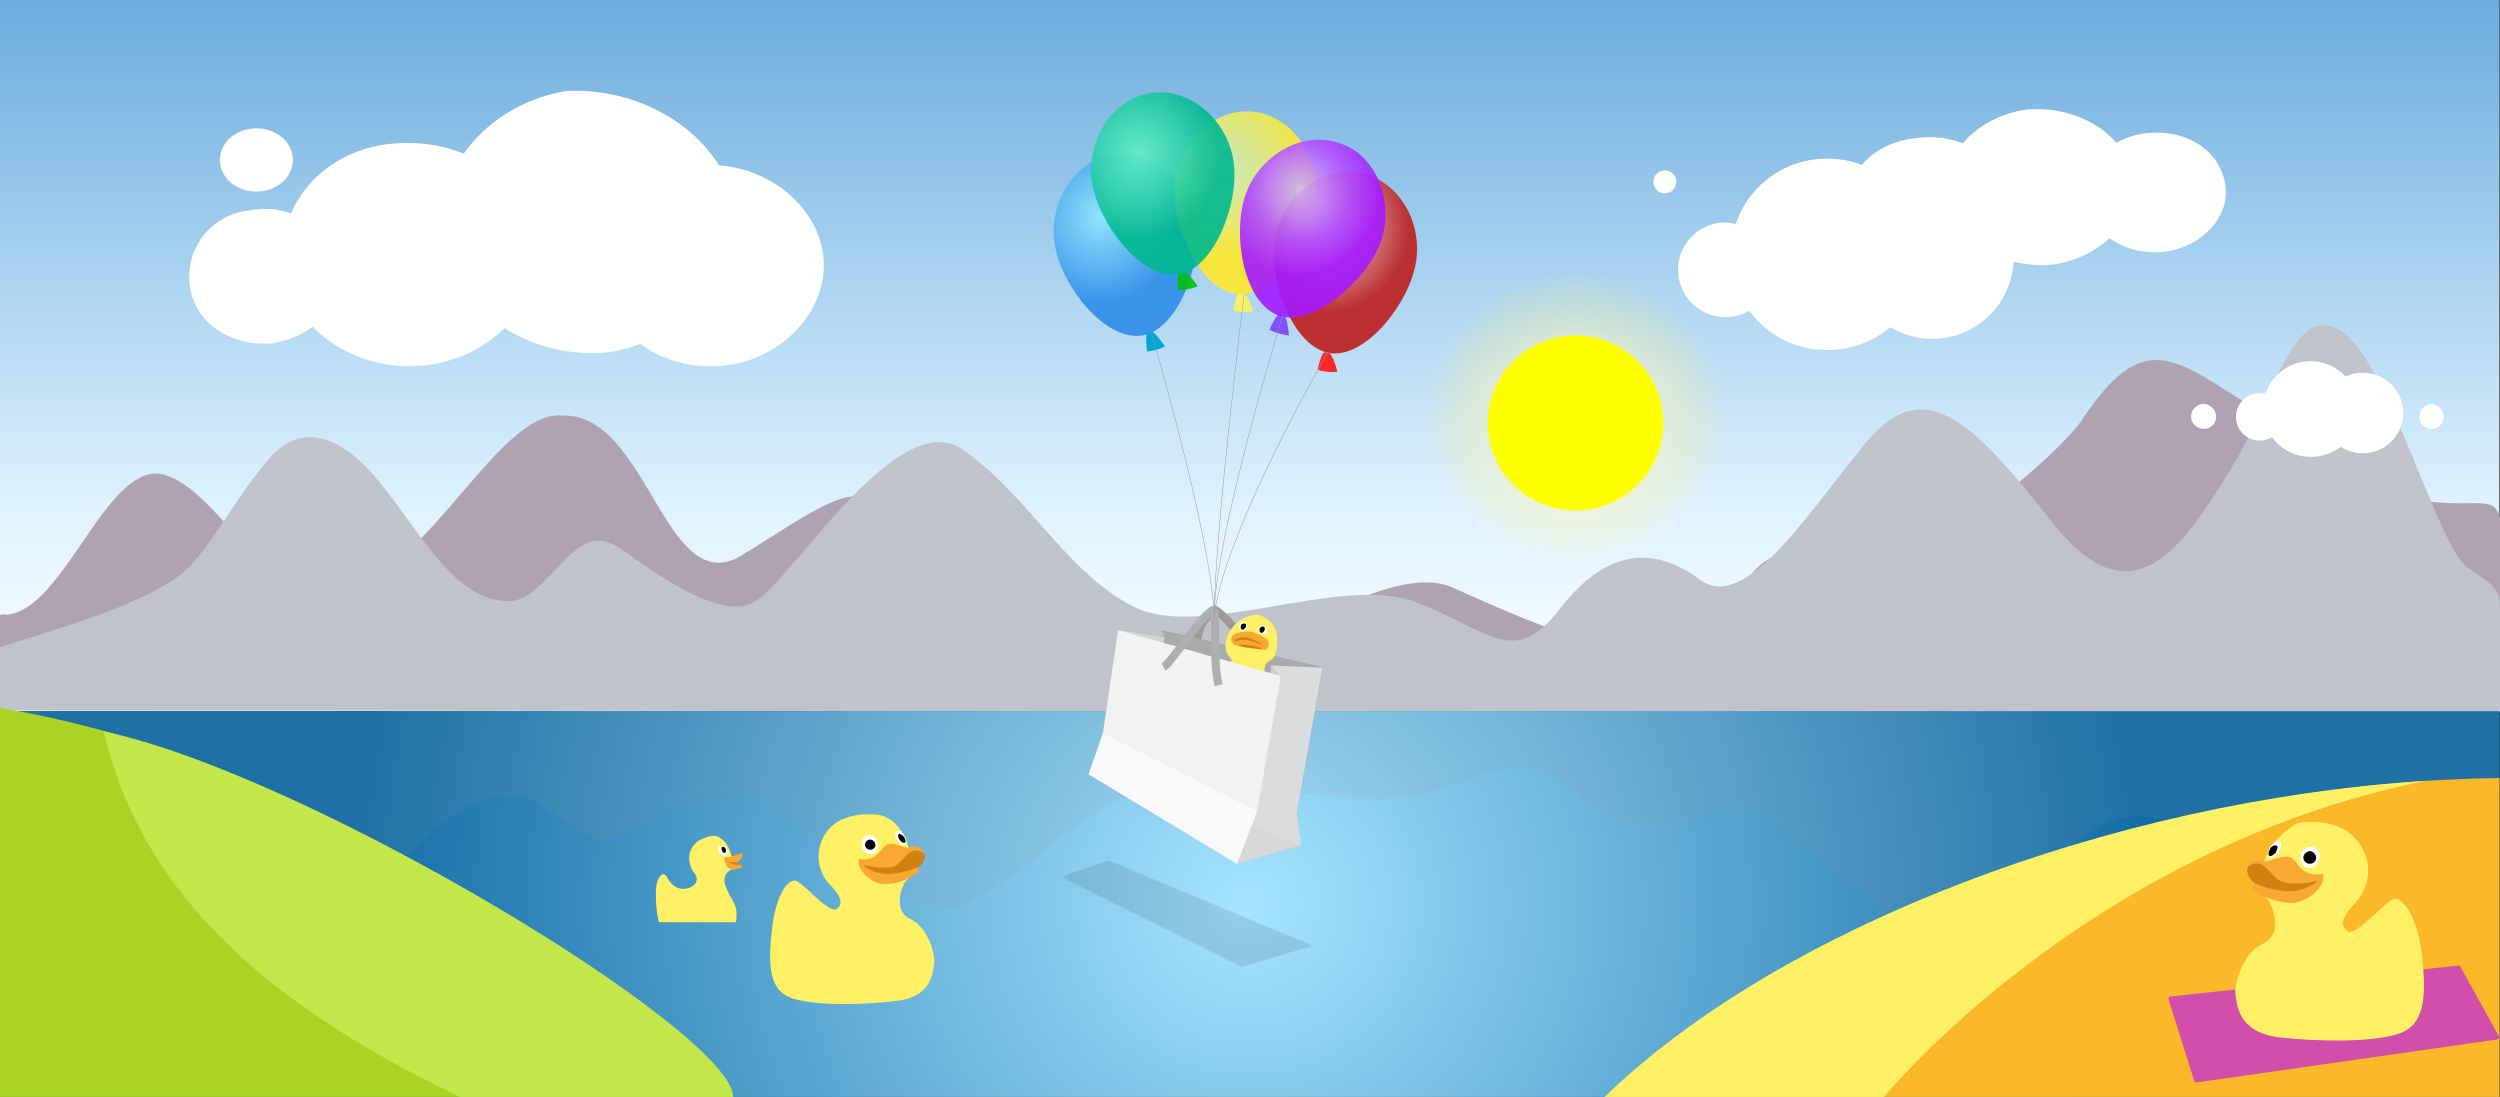 <svg xmlns="http://www.w3.org/2000/svg" xmlns:serif="http://www.serif.com/" fill-rule="evenodd" clip-rule="evenodd" viewBox="0 0 980 430">
  <rect x="0" y="0" width="980" height="430" fill="#333333" stroke="none"/>
  <path id="sky" fill="url(#_Linear1)" fill-rule="nonzero" d="M0 0h980l-.1 278.7H0V0z" transform="translate(-.2)"/>
  <g id="sun">
    <ellipse cx="618.8" cy="163.6" fill="url(#_Radial2)" rx="59.2" ry="57.4" transform="translate(-1.2)"/>
    <ellipse cx="618.8" cy="165.8" fill="#ff0" rx="34.4" ry="34.3" transform="translate(-1.2)"/>
  </g>
  <path id="mountains_back" fill="#afa3b2" fill-rule="nonzero" d="M2.4 241c23.2-1.4 39.4-60.5 62-55 22.9 7 34.4 46.8 71.4 43.1 31.5-3 59.7-68.7 84.8-66.2 33-1.2 39.9 70 68.6 55.8 23.7-14 45-31.5 53.8-21 8.8 10.7 81.1 71.3 114.6 67.6 33.5-3.7 85.5-46.7 112-35 26.3 11.7 96 44.4 106.5 15.4 10.6-29.3 23.7-35 40.7-21 16.7 14 89-43.1 100.2-61.1 22.5-33.5 34.8-23.8 60.2-7.8 24.7 15.8 49.5 37 77 41 18.8 1.7 23.4-2.3 26 6v75.9L0 277.3V241l2.4-.2z" transform="translate(-.2)"/>
  <path id="mountains" fill="#c0c4ca" fill-rule="nonzero" d="M0 253.8c17.5-5.9 52.8-15 71-28.5 9.9-7.5 20.9-29.2 32.8-43.2 13.6-18.2 29.4-10.4 41.4 2.5 18.4 20.3 32.2 52.6 56 51 7.4-1.2 14.1-9.7 20.7-16.4 12.3-12.7 18.4-6.4 29.3 1.3 15 10.4 34.6 22.2 45.3 15.1 15-9.2 56-77.6 81.5-59.1 25.8 18.3 39.9 47.5 66.3 61.2 26.4 13.7 82-13 111.1-1.6 29.2 11.3 38 26 56.4 2.4 18.4-23.7 37-24.5 54.7-11.3 17.7 13 41.4-24.6 64.4-52.8 22.9-28.4 41.5-10.7 73.3 29.8 31.7 40.5 51.1 10.7 69.7-19 18.6-30 24.6-66.1 43.2-56 18.6 9.8 38.8 85.7 50.3 93.2 11.4 7.7 12.8 8.8 12.8 16.6v40.2L0 278.5v-24.7z" transform="translate(-.2)"/>
  <path id="water" fill="url(#_Radial3)" fill-rule="nonzero" d="M0 278.7l980 .1V430H0V278.7z" transform="translate(-.2)"/>
  <path id="mountains_reflection" fill="#9b959a" fill-opacity=".1" fill-rule="nonzero" d="M.2 297.6c17.6 4.3 52.6 11.9 70.9 21.4 10 5.3 21.3 20.8 33.1 30.6 13.8 13 29.7 7.4 41.8-1.7 18.6-14.2 32.5-37.2 56.4-36.2 7.5 1 14.2 7 20.8 11.6 12.3 9 18.4 4.7 29.5-1 15-7.4 34.7-15.5 45.6-10.8 15 6.6 56.3 55 82.1 42 25.8-13.1 40-33.8 66.6-43.6 26.6-9.7 82.6 9.3 112 1.2 29.2-8.2 38.2-18.4 56.8-1.6 18.7 16.7 37.3 17.3 55 8.1 17.8-9.3 41.7 17.4 65 37.5 23.1 20 41.7 7.5 73.6-21.2 32-28.7 51.4-7.5 70 13.5 18.8 21.2 25 46.6 43.6 39.6 18.8-7.2 39.1-60.8 50.6-66.2 6-5.4 6.4-6 6.4-11.4l.2-30.7H0l.2 19z" transform="translate(-.2)"/>
  <g transform="translate(-.2)">
    <path id="duck_1" fill="#fff065" fill-rule="nonzero" d="M345.1 319.5s-12.8-2.2-19.7 5.2a16.2 16.2 0 0 0 0 22c4.5 4.5 5.5 7.7 2.8 9.6-3 2-12.8-9.9-15.9-11-2.9-1.1-8 5.3-9.4 18.5-1.6 13.2-1.6 24 7.2 27.3 8.8 3.2 28 3 41.8 1.2 13.7-1.7 13.9-11.1 14.5-14.5.5-3.3-2.2-14.2-9.3-17.5-7-3.3-3.6-12.8-1.7-15 2-2.2 3.7-3.8 3.7-3.8l-2.8-9.7c-.1.1-2.2-10-11.2-12.3"/>
    <path id="path13874" fill="#fff" fill-rule="nonzero" d="M344.3 330c.7 2-.1 4-1.9 4.6-1.7.5-3.7-.4-4.3-2.5-.6-2 .2-4 2-4.6 1.7-.5 3.6.6 4.2 2.5m10.4-2.4c1 1.4 1 3.2.2 3.7s-2.2-.5-3-2c-1-1.4-1-3-.2-3.4.8-.7 2 .1 3 1.7"/>
    <path id="path13876" fill-rule="nonzero" d="M343.4 331.1c0 1.1-1 2-2.1 2s-2-.9-2-2c0-1 .9-2 2-2 1.1.1 2 1 2 2m11.3-3c.6 1 .8 2 .3 2.2-.5.3-1.4-.1-2-1-.7-1-.9-2-.4-2.3.6-.3 1.4.3 2 1"/>
    <path id="path13878" fill="#f7a934" fill-rule="nonzero" d="M336.8 336.7s4.7 1.1 7.5-2c3-3 3-4.5 7-3.7 4 1 4.4 1.7 5.7 1 1.3-.6 4-.4 5.3 2.3 1 2.7-2.8 6-2.8 6s2.3.2-.3 2.3a23 23 0 0 1-12.1 4c-4.4.1-11-4.8-10.3-9.9"/>
    <path id="path13880" fill="#d28011" fill-rule="nonzero" d="M338.4 339s3.4 3.3 9 3.6c5.4.3 12.8-2.6 13.6-3.3.8-.8 4-4.7-.6-5.8-4.7-1.1-6.3 5.4-10.6 6.4-4.5.8-11.2-.8-11.4-.8"/>
  </g>
  <g id="duck_2">
    <path fill="#fff065" fill-rule="nonzero" d="M259.9 342.7s-2.8 1.1-2.6 8.2c.1 7.3 1.2 10.6 1.2 10.6h30.2s.8-4.3-.5-6.9c-1.1-2.6-5-8-3.8-11 1.2-3.2 4.6-3.2 4.6-3.2l-2.3-5.7s-1-4-3.6-5.8c-2.3-2-4.5-1.3-7.7 0a8.1 8.1 0 0 0-4.8 9.4c1 4.3 3.3 4.5 2.6 7.2-.8 2.6-5.8 4.1-8.8 1.7-2.9-2-2.5-4.8-4.5-4.5" transform="translate(-.2)"/>
    <path fill="#f7a934" fill-rule="nonzero" d="M284 336.1s.5 4 2.4 4.5c1.8.6 2.7 0 2.7 0l1.8-.4.3-.7s-1.9-.9-1.8-1.3c.1-.4 1.8-1.5 2-3.2 0-1.8-3.8 1.4-7.4 1.1" transform="translate(-.2)"/>
    <path fill="#d28011" fill-rule="nonzero" d="M285.5 337.8s1.5.8 2.5 1.1c1 .2 1.8 0 1.8 0l-.5-.8-3.8-.3z" transform="translate(-.2)"/>
    <path fill="#fff" d="M282.3 334.4c-.7-1-.7-2.2 0-2.7.8-.5 2-.1 2.7.9.7 1 .6 2.2 0 2.7-.8.5-2 .1-2.7-.9z" transform="translate(-.2)"/>
    <g transform="translate(-.2)">
      <clipPath id="_clip4">
        <path d="M282.3 334.4c-.7-1-.7-2.2 0-2.7.8-.5 2-.1 2.7.9.7 1 .6 2.2 0 2.7-.8.5-2 .1-2.7-.9z"/>
      </clipPath>
      <g clip-path="url(#_clip4)">
        <path d="M283.2 333.4c-.3-.6-.2-1.3.2-1.5.4-.1 1 .3 1.3 1 .2.6.1 1.2-.3 1.4-.4.2-1-.2-1.2-.9z"/>
      </g>
    </g>
  </g>
  <g transform="translate(-.2)">
    <path id="field" fill="#abd224" fill-rule="nonzero" d="M0 430V277.4C123.8 299 202.7 364.8 287.6 430H0z"/>
    <path id="path14108_1_" fill="#c3e64a" fill-rule="nonzero" d="M287.6 430c0-25.4-167.2-126.6-246.8-143.3 13.8 58 56 103.4 139.7 143.3"/>
  </g>
  <g id="beach" transform="translate(-.2)">
    <path id="path14050" fill="#fbb829" fill-rule="nonzero" d="M980 430H629.2C728 355.2 848.1 306.6 980 305v125z"/>
    <path id="path14110_1_" fill="#fff065" fill-rule="nonzero" d="M738.7 430s79.6-97.3 212.5-123.9c-123.7 7.7-253.6 57.6-322 123.9"/>
  </g>
  <g id="cloud_3" transform="translate(-.2)">
    <path id="path14116" fill="#fff" fill-rule="nonzero" d="M924.9 160.4c0 10.4-8.4 18.7-18.9 18.7a18.7 18.7 0 1 1 0-37.5c10.2 0 18.9 8.6 18.9 18.8z"/>
    <path id="path14118" fill="#fff" fill-rule="nonzero" d="M942.3 161.9a16 16 0 0 1-15.9 15.8 16 16 0 0 1-15.9-15.8 16 16 0 0 1 15.9-15.8 16 16 0 0 1 15.9 15.8c0-.3 0-.3 0 0zm-47 1.5a9.3 9.3 0 0 1-18.6 0c0-5.1 4.2-9.3 9.3-9.3 5 .3 9.2 4.2 9.2 9.3zm-26.4 0c0 2.6-2.1 4.7-4.8 4.7-2.7 0-4.8-2-5-4.7 0-2.7 2-4.8 4.7-5.1h.3c2.7.3 4.8 2.4 4.8 5zm89.2 0c0 2.6-2 4.7-4.7 4.7s-4.8-2-4.8-4.7 2-4.8 4.8-5.1c2.6.3 4.7 2.4 4.7 5z"/>
  </g>
  <g id="cloud_2" transform="translate(-.2)">
    <g id="g16356" fill="#fff" fill-rule="nonzero">
      <path id="path14088" d="M754.7 99.7a38 38 0 0 1-38.5 37.5 37.5 37.5 0 1 1 0-75 38 38 0 0 1 38.5 37.5z"/>
      <path id="path14090" d="M789.5 102.7a31.9 31.9 0 0 1-63.7 0 31.9 31.9 0 0 1 63.7 0zm-94.3 3a18.6 18.6 0 0 1-37.2 0c0-10.2 8.4-18.5 18.6-18.5 9.6.6 18.6 8.3 18.6 18.4z"/>
    </g>
    <ellipse id="circle14102" cx="652.8" cy="71.3" fill="#fff" rx="4.5" ry="4.5"/>
    <g id="g16401" fill="#fff" fill-rule="nonzero">
      <path id="path14122" d="M786.9 76c2.4 14.4-9.8 27.8-26.9 29.8-17 2.1-33-8.2-35.4-21.6-2.5-14.4 8.5-27.8 25.6-29.9 18.4-3 34.2 7.2 36.7 21.7z"/>
      <path id="path14124" d="M835.8 68.7c3.6 16.5-11 32-30.6 35-19.5 2.1-37.9-9.2-41.5-25.7-3.7-16.5 11-32 30.5-35 19.6-2 39.1 9.3 41.6 25.7zM738 83.2c1.2 8.2-4.9 15.4-15.9 17.5-9.7 1-19.5-4.1-20.7-13.4-1.3-8.3 4.9-16.5 14.6-17.5 11-1 20.8 4.1 22 13.4z"/>
      <path id="path14126" d="M872.4 71.8c2.5 12.4-8.5 24.8-23.2 26.8-15.9 2-29.3-7.2-31.8-19.6-2.4-12.3 8.6-24.7 23.3-26.7 15.8-2.1 29.3 6.1 31.7 19.5z"/>
    </g>
  </g>
  <g id="duck_3" transform="translate(-.2)">
    <path id="towel" fill="#d14fab" fill-rule="nonzero" d="M963.7 378.5l-112.6 12.1c-.6 0-1 .7-.8 1.3l10 31.7c.1.5.6.8 1.1.7l117.5-16.8c.7-.1 1.1-.8.8-1.4l-15-27.1c-.2-.3-.5-.5-1-.5z"/>
    <path id="path14038" fill="#fff065" fill-rule="nonzero" d="M901 322.6s14.8-2.8 22.5 6.1c8 8.6 5.3 20 0 25.2-5.2 5.3-6.2 9-3 11.1 3 2.2 14.8-11.4 17.8-12.6 3.4-1.2 9.3 6.2 11.2 21.2 1.8 15.1 1.8 27.7-8.4 31.4-10.2 3.7-32.1 3.4-47.9 1.6-16-2.2-16-13-16.7-16.7-.6-3.6 2.5-16.3 10.8-20 8-3.6 4-14.4 1.9-17.2-2.2-2.8-4.3-4.3-4.3-4.3l3-11c.4-.4 1.6-8 13-14.8"/>
    <path id="path14040" fill="#fff" fill-rule="nonzero" d="M902.2 334.9c-.6 2.1.3 4.6 2.1 5.2 1.9.6 4.4-.6 5-2.8.6-2.1-.3-4.6-2.2-5.2-1.8-.6-4.3.6-5 2.8m-12-2.8c-.9 1.8-.9 3.7 0 4 1 .6 2.5-.6 3.4-2.2 1-1.8 1.3-3.7.3-4-.9-.9-2.7.3-3.7 2.2"/>
    <path id="path14042" fill-rule="nonzero" d="M903.1 336c0 1.3 1 2.6 2.5 2.6s2.5-1 2.5-2.5c0-1.2-1.3-2.5-2.5-2.5-1.3.3-2.5 1.3-2.5 2.5m-13-3.4c-.6 1.2-.9 2.5-.3 2.8.6.3 1.6-.3 2.5-1.3.6-1.2 1-2.4.3-2.7-.6-.3-1.9 0-2.5 1.2"/>
    <path id="path14044" fill="#f7a934" fill-rule="nonzero" d="M910.8 342.6s-5.2 1.2-8.6-2.2c-3.1-3.4-3.4-5.5-8-4.3-4.7 1-5.3 2.1-6.9 1.2a5 5 0 0 0-6.1 2.8c-1.3 3 3 6.8 3 6.8s-2.4.3.4 2.7c3 2.2 9 4.3 13.9 4.3 5.5 0 13.3-5.5 12.3-11.3"/>
    <path id="path14046" fill="#d28011" fill-rule="nonzero" d="M908.7 345.3s-3.7 3.7-10.2 4c-6.5.3-14.9-2.7-15.5-4-.6-.9-4.3-5.5.6-6.7 5.3-1.3 7.1 6.4 12 7.3 5.3 1.3 13-.6 13-.6"/>
  </g>
  <g id="cloud" transform="translate(-.2)">
    <path id="path14122-7" fill="#fff" fill-rule="nonzero" d="M210.3 92.9c3.8 24.2-15.5 46.8-42.7 50.2-27.1 3.5-52.3-13.8-56.2-36.3-3.8-24.3 13.6-46.8 40.7-50.3 29-3.4 52.3 12.1 58.2 36.4z"/>
    <path id="path14124-0" fill="#fff" fill-rule="nonzero" d="M287.8 79c5.8 27.8-17.5 53.7-48.5 59-31 3.4-60-15.7-65.9-43.4C169.6 67 191 41 222 35.7c31-1.7 60 17.4 65.9 43.3zm-155 26c1.9 13.9-7.8 26-25.2 29.5-15.5 1.7-31-7-33-22.5A26.1 26.1 0 0 1 98 82.5c17.4-3.5 33 8.7 34.9 22.5z"/>
    <path id="path14126-7" fill="#fff" fill-rule="nonzero" d="M322.6 98c3.9 20.9-13.5 41.7-36.8 45.1-25.2 3.5-46.5-12-50.4-32.9-3.8-20.8 13.6-41.6 36.9-45 23.2-3.5 46.5 12.1 50.3 32.9z"/>
    <ellipse id="circle14106" cx="100.7" cy="62.7" fill="#fff" rx="14.3" ry="12.4"/>
  </g>
  <g id="flying-shopping-bag" transform="translate(-.2)" serif:id="flying shopping bag">
    <g id="shopping-bag" serif:id="shopping bag">
      <path id="path3931_1_" fill="none" stroke="#9a9a9b" stroke-width="3.2" d="M495.2 260.8c-8.8-12.4-14.7-19.4-19.2-22.1"/>
      <path id="path3931_2_" fill="none" stroke="#9a9a9b" stroke-width="3.2" d="M468.8 254.6c1.8-11.6 3-10.5 7.4-16"/>
      <path id="path3044" fill="#aaa" fill-rule="nonzero" d="M455.7 247l63 14.5-12.1 68.3L445 305l10.6-58z"/>
      <g id="duck_4">
        <path id="path13926_1_" fill="#fff065" fill-rule="nonzero" d="M493 241c-.5 0-7.2 0-11 7-3.7 7.1 1 10.4 1 10.4s-.1 4.8-3.8 5.5c-3.7.6-7 3.5-7.4 8.9-.3 5.4 1.6 8 1.6 8l22.3 5s6.6-2.8 7.4-8.7c1-5.9-7.9-10-7.2-15 .6-5 4.4-.5 5-10.2.6-9.2-7.6-11-8-11"/>
        <path id="path13928_1_" fill="#f7a934" fill-rule="nonzero" d="M490.6 247.6s-6.6-.3-7.5 2c-1 2.5 1.6 3.4 1.6 3.4l11.5 1.8s2.7-1.8.6-4.3a24 24 0 0 0-6.2-2.9"/>
        <path id="path13930_1_" fill="#d28011" fill-rule="nonzero" d="M484 251.4s4.2-1 5.5-.4c1.4.3 6.2 2 6.2 2s-3-2-5.4-2.8c-2.4-1-6.1 0-6.3 1.2m1.6 1.3s-.3.3 1.6.8c1.6.5 7.5 1 7.5 1s1.2-.2-1.9-1c-3-.8-7.2-.8-7.2-.8"/>
        <path fill="#fff" fill-rule="nonzero" d="M489 245.7c-.2 1-.8 1.7-2 1.6-1-.2-1.2-1-1-2 .1-.9.6-1.7 1.7-1.4 1.3.2 1.6.8 1.3 1.8z"/>
        <path id="path13934_1_" fill-rule="nonzero" d="M488.5 245.9c-.2.4-.8 1-1.3 1-.5-.3-.8-.7-.6-1.5.1-.8.8-1 1.3-1 .6 0 1 .5.6 1.5"/>
        <path fill="#fff" fill-rule="nonzero" d="M494.3 248.4c-.8-.5-1.2-1.4-.5-2.4.6-1 1.3-1.1 2.2-.6 1 .5 1.3 1.4.7 2.4-.8 1-1.6 1-2.4.6z"/>
        <clipPath id="_clip5">
          <path d="M494.3 248.4c-.8-.5-1.2-1.4-.5-2.4.6-1 1.3-1.1 2.2-.6 1 .5 1.3 1.4.7 2.4-.8 1-1.6 1-2.4.6z"/>
        </clipPath>
        <g clip-path="url(#_clip5)">
          <path fill-rule="nonzero" d="M495.9 247.1c-.2.5-.8 1-1.3 1-.5-.2-.8-.7-.7-1.5.2-.7.8-1 1.3-1 .7 0 1 .6.7 1.5"/>
        </g>
      </g>
      <path id="path3040" fill="#d8d8d8" fill-rule="nonzero" d="M485.1 338.5l25.3-7.1-22-8.3-3.3 15.4z"/>
      <path id="path3042" fill="#dbdcdd" fill-rule="nonzero" d="M510.3 331.5l-1.8-12.4 10.1-57.4-20-.8-.5 5.6-9.6 56.9 21.8 8.1z"/>
      <path id="path3854" fill="#c3c3c3" fill-rule="nonzero" d="M455.7 247l1 2.9-8 47.8 7-50.7z"/>
      <path id="path3856" fill="#cecece" fill-rule="nonzero" d="M502.4 265.2l-3.7-4.3-10.8 62.7 14.5-58.4z"/>
      <path id="path3046" fill="#d4d4d4" fill-rule="nonzero" d="M438.7 247l18 3-13.5 54.4-16-1 5.6-15.9 5.9-40.5z"/>
      <path id="path3038" fill="#f2f2f2" fill-rule="nonzero" d="M438.5 247l63.8 18-9.3 52.8-8 20.7-58.1-35 5.6-16 6-40.5z"/>
      <path id="path3931" fill="none" stroke="#afafaf" stroke-width="3.2" d="M456.3 261.5c3-1.6 15.7-21.6 19.6-22.3 1.6 5.8-.5 19 2 29.4"/>
      <path fill="#f9f9f9" fill-rule="nonzero" d="M493 318l-7.9 20.6-58-35 5.5-16L493 318z"/>
      <path fill-opacity=".1" fill-rule="nonzero" d="M486.9 379l-69.5-34.6c-.5-.3-.3-1 .2-1.3l17-5.7h.4l79 33c.4.3.6.4 0 .6l-27.1 8c-.2 0 .2 0 0 0z"/>
    </g>
    <g id="balloons">
      <g fill-rule="nonzero">
        <path id="path14796_14_" fill="url(#_Radial6)" d="M450.9 130.3c.8-.2 1-1.5 5.9 5.4-.2.6-6.4 2.5-7 1.9-.8-8.8.3-7.2 1-7.3z"/>
        <path id="path14798_14_" fill="url(#_Radial7)" d="M469 86.9c2.7 16.1-7 42.4-21 44.6-14.6 2.4-31.7-19.4-34.3-35.5C411 79.9 421 63 436.3 60.6c15-2.4 30 10.3 32.7 26.3z"/>
      </g>
      <g fill-rule="nonzero">
        <path id="path14796_13_" fill="url(#_Radial8)" d="M487 115.1c.9 0 1.5-1 4.5 6.7-.3.6-7.3.6-7.8-.1 1.3-8.5 2.7-6.6 3.4-6.6z"/>
        <path id="path14798_13_" fill="url(#_Radial9)" d="M516.5 76.8c-1.1 16.2-16.5 39.4-30.9 38.5-14.6-1-26.2-26.2-25.1-42.4 1.1-16.1 14.7-30.2 30-29.2s27 17 26 33.1z"/>
      </g>
      <g fill-rule="nonzero">
        <path id="path14796_12_" fill="url(#_Radial10)" d="M520.5 138.4c.8 0 1.5-1 4 7.2-.5.6-7.3 0-7.8-.8 2-8.6 3.2-6.6 3.8-6.4z"/>
        <path id="path14798_12_" fill="url(#_Radial11)" d="M555.3 102.5c-2.4 16.1-19.7 38.1-33.8 35.9-14.4-2.2-24-28.2-21.6-44.2 2.4-16 17-29 32.5-26.6 15.5 2.4 25.4 18.8 22.9 35z"/>
      </g>
      <g fill-rule="nonzero">
        <path id="path14796_11_" fill="url(#_Radial12)" d="M463.7 106.7c.8-.2 1-1.5 6 5.4-.3.6-7.1 2.2-7.8 1.6-.6-8.5 1.1-6.7 1.8-7z"/>
        <path id="path14798_11_" fill="url(#_Radial13)" d="M483.7 63c2.6 16-7.4 42.2-21.3 44.5-14.6 2.4-31.5-19.7-34.1-35.8-2.6-16 7.5-32.8 22.9-35.2 15.4-2.4 30 10.4 32.5 26.5z"/>
      </g>
      <g fill-rule="nonzero">
        <path id="path14796_10_" fill="url(#_Radial14)" d="M503 123.7c.7.3 1.5-.8 2.5 7.7-.4.5-7.4-1.5-7.6-2.3 3.6-8 4.2-5.7 5-5.4z"/>
        <path id="path14798_10_" fill="url(#_Radial15)" d="M541.5 94.7c-5.4 15.3-26.7 33.6-40 29-14-5-18.4-32.2-13-47.5 5.4-15.3 22.3-25.3 37-20 14.4 4.7 21.4 23 16 38.5z"/>
      </g>
      <path fill="none" stroke="#9b9b9b" stroke-miterlimit="10" stroke-width=".2" d="M503 123.7s-26.8 87-26.8 117.5M451.5 130.4s23.2 78.3 24.7 110.8M520.5 138.4s-39.2 67.6-44.3 102.2"/>
      <path fill="none" d="M487.9 115.4s-11.7 94.6-11.7 126.3"/>
      <clipPath id="_clip16">
        <path d="M487.9 115.4s-11.7 94.6-11.7 126.3"/>
      </clipPath>
      <g clip-path="url(#_clip16)">
        <path fill="none" stroke="#9b9b9b" stroke-miterlimit="10" stroke-width=".2" d="M463.7 106.7s2.2 13.4 4.8 34.6c3 25.5 6.7 62.2 7.7 100"/>
      </g>
      <path fill="none" stroke="#9b9b9b" stroke-miterlimit="10" stroke-width=".2" d="M487.9 115.4s-11.7 94.6-11.7 126.3"/>
    </g>
  </g>
  <defs>
    <linearGradient id="_Linear1" x2="1" gradientTransform="matrix(0 -281.185 281.185 0 490 281.2)" gradientUnits="userSpaceOnUse">
      <stop offset="0" stop-color="#fff"/>
      <stop offset=".3" stop-color="#def2ff"/>
      <stop offset="1" stop-color="#6bacdd"/>
    </linearGradient>
    <radialGradient id="_Radial2" cx="0" cy="0" r="1" gradientTransform="matrix(59.256 0 0 57.357 619 163.6)" gradientUnits="userSpaceOnUse">
      <stop offset="0" stop-color="#fff"/>
      <stop offset=".1" stop-color="#fffef7" stop-opacity=".9"/>
      <stop offset=".3" stop-color="#fffbe1" stop-opacity=".7"/>
      <stop offset=".5" stop-color="#fff7bc" stop-opacity=".5"/>
      <stop offset=".8" stop-color="#fff18a" stop-opacity=".2"/>
      <stop offset="1" stop-color="#ffec62" stop-opacity="0"/>
    </radialGradient>
    <radialGradient id="_Radial3" cx="0" cy="0" r="1" gradientTransform="matrix(350.433 0 0 -348.956 489.7 354.2)" gradientUnits="userSpaceOnUse">
      <stop offset="0" stop-color="#a6e4ff"/>
      <stop offset="1" stop-color="#126da6"/>
    </radialGradient>
    <radialGradient id="_Radial6" cx="0" cy="0" r="1" gradientTransform="matrix(5.244 -1.631 -3.044 -10.185 477 50.9)" gradientUnits="userSpaceOnUse">
      <stop offset="0" stop-color="#a0dfff"/>
      <stop offset="1" stop-color="#00a6d4"/>
    </radialGradient>
    <radialGradient id="_Radial7" cx="0" cy="0" r="1" gradientTransform="matrix(23.394 23.245 22.494 -24.809 431.9 84.6)" gradientUnits="userSpaceOnUse">
      <stop offset="0" stop-color="#91e8ff" stop-opacity=".9"/>
      <stop offset="1" stop-color="#2e8de9" stop-opacity=".9"/>
    </radialGradient>
    <radialGradient id="_Radial8" cx="0" cy="0" r="1" gradientTransform="matrix(4.555 7.365 1.852 -4.368 534.3 44)" gradientUnits="userSpaceOnUse">
      <stop offset="0" stop-color="#a0dfff" stop-opacity=".7"/>
      <stop offset="1" stop-color="#fff655" stop-opacity=".9"/>
    </radialGradient>
    <radialGradient id="_Radial9" cx="0" cy="0" r="1" gradientTransform="matrix(17.32 28.027 26.487 -18.106 481 66.1)" gradientUnits="userSpaceOnUse">
      <stop offset="0" stop-color="#efff94" stop-opacity=".6"/>
      <stop offset="1" stop-color="#ffe82a" stop-opacity=".9"/>
    </radialGradient>
    <radialGradient id="_Radial10" cx="0" cy="0" r="1" gradientTransform="matrix(3.947 7.708 2.196 -4.204 573.3 71.1)" gradientUnits="userSpaceOnUse">
      <stop offset="0" stop-color="#a0dfff" stop-opacity=".7"/>
      <stop offset="1" stop-color="#ff1515" stop-opacity=".9"/>
    </radialGradient>
    <radialGradient id="_Radial11" cx="0" cy="0" r="1" gradientTransform="matrix(15.02 29.314 27.853 -15.944 520.8 88.8)" gradientUnits="userSpaceOnUse">
      <stop offset="0" stop-color="#ffcaca" stop-opacity=".8"/>
      <stop offset="1" stop-color="#bd1e1e" stop-opacity=".9"/>
    </radialGradient>
    <radialGradient id="_Radial12" cx="0" cy="0" r="1" gradientTransform="matrix(6.108 6.15 .814 -4.669 493.7 26.7)" gradientUnits="userSpaceOnUse">
      <stop offset="0" stop-color="#a0dfff" stop-opacity=".7"/>
      <stop offset="1" stop-color="#00bf0c" stop-opacity=".9"/>
    </radialGradient>
    <radialGradient id="_Radial13" cx="0" cy="0" r="1" gradientTransform="matrix(23.232 23.405 21.694 -23.597 446.7 60.4)" gradientUnits="userSpaceOnUse">
      <stop offset="0" stop-color="#63f0c8" stop-opacity=".9"/>
      <stop offset="1" stop-color="#00b88f" stop-opacity=".9"/>
    </radialGradient>
    <radialGradient id="_Radial14" cx="0" cy="0" r="1" gradientTransform="matrix(2.432 8.306 2.947 -3.721 567.5 67.3)" gradientUnits="userSpaceOnUse">
      <stop offset="0" stop-color="#a0dfff" stop-opacity=".7"/>
      <stop offset="1" stop-color="#7e3fff" stop-opacity=".9"/>
    </radialGradient>
    <radialGradient id="_Radial15" cx="0" cy="0" r="1" gradientTransform="matrix(9.247 31.595 30.357 -10.473 510 74.7)" gradientUnits="userSpaceOnUse">
      <stop offset="0" stop-color="#ccb3ff" stop-opacity=".8"/>
      <stop offset=".6" stop-color="#b14bff" stop-opacity=".9"/>
      <stop offset="1" stop-color="#a41aff" stop-opacity=".9"/>
    </radialGradient>
  </defs>
</svg>
